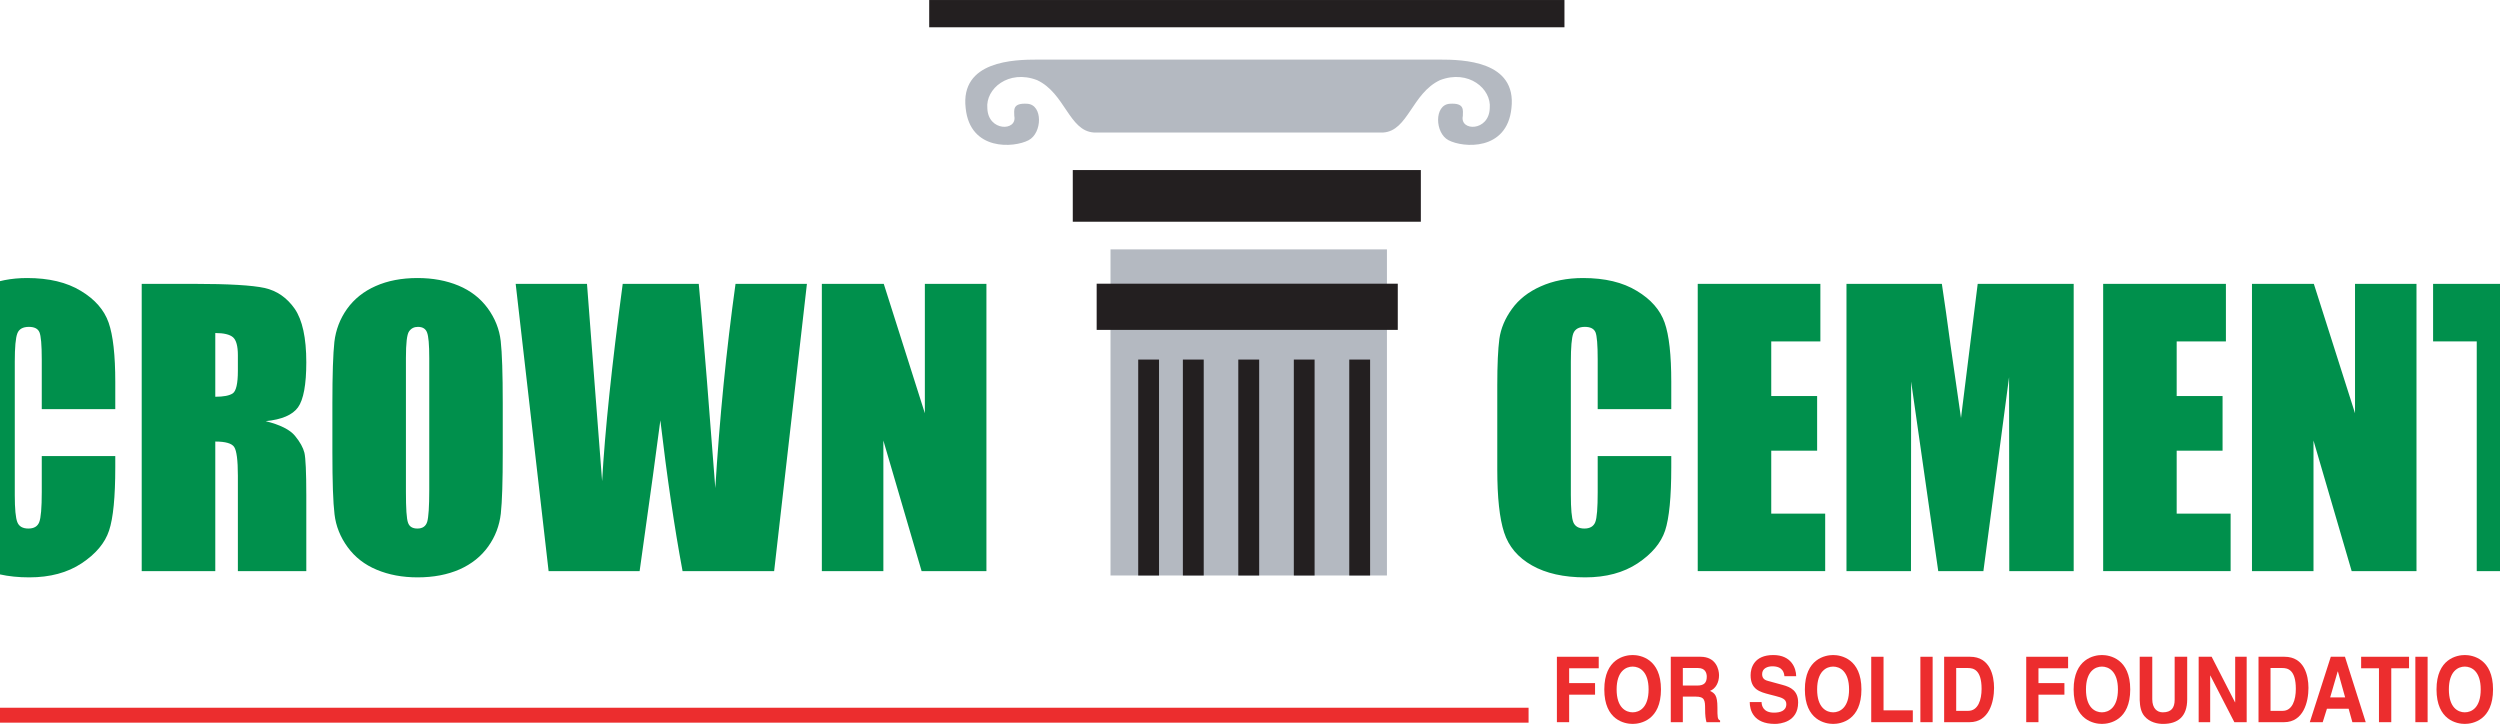<?xml version="1.0" encoding="UTF-8"?>
<svg xmlns="http://www.w3.org/2000/svg" xmlns:xlink="http://www.w3.org/1999/xlink" width="595.28pt" height="172.37pt" viewBox="0 0 595.28 172.37" version="1.1">
<defs>
<clipPath id="clip1">
  <path d="M 0 168 L 364 168 L 364 172.371 L 0 172.371 Z M 0 168 "/>
</clipPath>
<clipPath id="clip2">
  <path d="M 382 155 L 396 155 L 396 172.371 L 382 172.371 Z M 382 155 "/>
</clipPath>
<clipPath id="clip3">
  <path d="M 416 155 L 429 155 L 429 172.371 L 416 172.371 Z M 416 155 "/>
</clipPath>
<clipPath id="clip4">
  <path d="M 429 155 L 444 155 L 444 172.371 L 429 172.371 Z M 429 155 "/>
</clipPath>
<clipPath id="clip5">
  <path d="M 493 155 L 508 155 L 508 172.371 L 493 172.371 Z M 493 155 "/>
</clipPath>
<clipPath id="clip6">
  <path d="M 509 156 L 521 156 L 521 172.371 L 509 172.371 Z M 509 156 "/>
</clipPath>
<clipPath id="clip7">
  <path d="M 580 155 L 594 155 L 594 172.371 L 580 172.371 Z M 580 155 "/>
</clipPath>
<clipPath id="clip8">
  <path d="M 579 67 L 595.281 67 L 595.281 136 L 579 136 Z M 579 67 "/>
</clipPath>
</defs>
<g id="surface1">
<path style=" stroke:none;fill-rule:nonzero;fill:rgb(70.599%,72.499%,75.699%);fill-opacity:1;" d="M 330.246 137.031 L 264.426 137.031 L 264.426 59.383 L 330.246 59.383 L 330.246 137.031 "/>
<g clip-path="url(#clip1)" clip-rule="nonzero">
<path style=" stroke:none;fill-rule:nonzero;fill:rgb(92.2%,17.599%,17.999%);fill-opacity:1;" d="M -20.887 168.52 L -20.887 172.078 L 363.973 172.078 L 363.973 168.52 L -20.887 168.52 "/>
</g>
<path style=" stroke:none;fill-rule:nonzero;fill:rgb(92.2%,17.599%,17.999%);fill-opacity:1;" d="M 373.633 171.961 L 370.715 171.961 L 370.715 156.383 L 380.676 156.383 L 380.676 159.125 L 373.633 159.125 L 373.633 162.656 L 379.801 162.656 L 379.801 165.41 L 373.633 165.41 L 373.633 171.961 "/>
<g clip-path="url(#clip2)" clip-rule="nonzero">
<path style=" stroke:none;fill-rule:nonzero;fill:rgb(92.2%,17.599%,17.999%);fill-opacity:1;" d="M 382.004 164.164 C 382.004 171.496 386.875 172.371 388.758 172.371 C 390.598 172.371 395.496 171.496 395.496 164.164 C 395.496 156.863 390.598 155.973 388.758 155.973 C 386.875 155.973 382.004 156.863 382.004 164.164 M 384.938 164.164 C 384.938 159.809 387.168 158.723 388.758 158.723 C 390.332 158.723 392.551 159.809 392.551 164.164 C 392.551 168.547 390.332 169.613 388.758 169.613 C 387.168 169.613 384.938 168.547 384.938 164.164 "/>
</g>
<path style=" stroke:none;fill-rule:nonzero;fill:rgb(92.2%,17.599%,17.999%);fill-opacity:1;" d="M 397.832 171.961 L 400.703 171.961 L 400.703 165.871 L 403.73 165.871 C 405.883 165.871 406.008 166.703 406.008 168.816 C 406.008 170.43 406.133 171.23 406.336 171.961 L 409.574 171.961 L 409.574 171.555 C 408.938 171.289 408.938 170.723 408.938 168.445 C 408.938 165.551 408.305 165.07 407.176 164.508 C 408.539 163.98 409.324 162.496 409.324 160.789 C 409.324 159.445 408.641 156.383 404.922 156.383 L 397.832 156.383 L 397.832 171.961 M 400.703 163.238 L 400.703 159.066 L 404.336 159.066 C 406.059 159.066 406.402 160.293 406.402 161.125 C 406.402 162.656 405.664 163.238 404.133 163.238 L 400.703 163.238 "/>
<g clip-path="url(#clip3)" clip-rule="nonzero">
<path style=" stroke:none;fill-rule:nonzero;fill:rgb(92.2%,17.599%,17.999%);fill-opacity:1;" d="M 419.449 167.176 C 419.465 168.039 419.852 169.688 422.41 169.688 C 423.797 169.688 425.344 169.312 425.344 167.664 C 425.344 166.453 424.293 166.121 422.805 165.734 L 421.301 165.348 C 419.039 164.754 416.84 164.188 416.84 160.758 C 416.84 159.031 417.684 155.973 422.234 155.973 C 426.547 155.973 427.676 159.094 427.691 161.008 L 424.891 161.008 C 424.816 160.305 424.586 158.656 422.016 158.656 C 420.914 158.656 419.582 159.117 419.582 160.523 C 419.582 161.75 420.473 162 421.062 162.16 L 424.48 163.094 C 426.395 163.609 428.156 164.477 428.156 167.277 C 428.156 171.961 423.848 172.371 422.629 172.371 C 417.504 172.371 416.633 169.086 416.633 167.176 L 419.449 167.176 "/>
</g>
<g clip-path="url(#clip4)" clip-rule="nonzero">
<path style=" stroke:none;fill-rule:nonzero;fill:rgb(92.2%,17.599%,17.999%);fill-opacity:1;" d="M 429.762 164.164 C 429.762 171.496 434.637 172.371 436.496 172.371 C 438.348 172.371 443.227 171.496 443.227 164.164 C 443.227 156.863 438.348 155.973 436.496 155.973 C 434.637 155.973 429.762 156.863 429.762 164.164 M 432.68 164.164 C 432.68 159.809 434.91 158.723 436.496 158.723 C 438.062 158.723 440.285 159.809 440.285 164.164 C 440.285 168.547 438.062 169.613 436.496 169.613 C 434.91 169.613 432.68 168.547 432.68 164.164 "/>
</g>
<path style=" stroke:none;fill-rule:nonzero;fill:rgb(92.2%,17.599%,17.999%);fill-opacity:1;" d="M 448.492 169.141 L 455.465 169.141 L 455.465 171.961 L 445.562 171.961 L 445.562 156.383 L 448.492 156.383 L 448.492 169.141 "/>
<path style=" stroke:none;fill-rule:nonzero;fill:rgb(92.2%,17.599%,17.999%);fill-opacity:1;" d="M 460.184 171.961 L 457.266 171.961 L 457.266 156.383 L 460.184 156.383 L 460.184 171.961 "/>
<path style=" stroke:none;fill-rule:nonzero;fill:rgb(92.2%,17.599%,17.999%);fill-opacity:1;" d="M 462.922 171.961 L 468.973 171.961 C 473.617 171.961 474.809 167.148 474.809 163.793 C 474.809 160.859 473.832 156.383 469.117 156.383 L 462.922 156.383 L 462.922 171.961 M 465.793 159.066 L 468.609 159.066 C 469.863 159.066 471.84 159.445 471.84 164.039 C 471.84 166.617 471.016 169.262 468.645 169.262 L 465.793 169.262 L 465.793 159.066 "/>
<path style=" stroke:none;fill-rule:nonzero;fill:rgb(92.2%,17.599%,17.999%);fill-opacity:1;" d="M 485.383 171.961 L 482.469 171.961 L 482.469 156.383 L 492.438 156.383 L 492.438 159.125 L 485.383 159.125 L 485.383 162.656 L 491.562 162.656 L 491.562 165.41 L 485.383 165.41 L 485.383 171.961 "/>
<g clip-path="url(#clip5)" clip-rule="nonzero">
<path style=" stroke:none;fill-rule:nonzero;fill:rgb(92.2%,17.599%,17.999%);fill-opacity:1;" d="M 493.758 164.164 C 493.758 171.496 498.652 172.371 500.496 172.371 C 502.348 172.371 507.234 171.496 507.234 164.164 C 507.234 156.863 502.348 155.973 500.496 155.973 C 498.652 155.973 493.758 156.863 493.758 164.164 M 496.695 164.164 C 496.695 159.809 498.906 158.723 500.496 158.723 C 502.07 158.723 504.305 159.809 504.305 164.164 C 504.305 168.547 502.07 169.613 500.496 169.613 C 498.906 169.613 496.695 168.547 496.695 164.164 "/>
</g>
<g clip-path="url(#clip6)" clip-rule="nonzero">
<path style=" stroke:none;fill-rule:nonzero;fill:rgb(92.2%,17.599%,17.999%);fill-opacity:1;" d="M 520.797 166.52 C 520.797 170.625 518.586 172.371 515.039 172.371 C 513.758 172.371 511.844 172.02 510.582 170.488 C 509.816 169.539 509.539 168.27 509.488 166.711 L 509.488 156.383 L 512.48 156.383 L 512.48 166.492 C 512.48 168.672 513.625 169.613 514.98 169.613 C 517.008 169.613 517.812 168.547 517.812 166.637 L 517.812 156.383 L 520.797 156.383 L 520.797 166.52 "/>
</g>
<path style=" stroke:none;fill-rule:nonzero;fill:rgb(92.2%,17.599%,17.999%);fill-opacity:1;" d="M 532.223 156.383 L 534.961 156.383 L 534.961 171.961 L 532.027 171.961 L 526.309 160.859 L 526.27 160.859 L 526.27 171.961 L 523.527 171.961 L 523.527 156.383 L 526.621 156.383 L 532.188 167.234 L 532.223 167.234 L 532.223 156.383 "/>
<path style=" stroke:none;fill-rule:nonzero;fill:rgb(92.2%,17.599%,17.999%);fill-opacity:1;" d="M 537.781 171.961 L 543.855 171.961 C 548.48 171.961 549.672 167.148 549.672 163.793 C 549.672 160.859 548.691 156.383 543.969 156.383 L 537.781 156.383 L 537.781 171.961 M 540.641 159.066 L 543.457 159.066 C 544.711 159.066 546.664 159.445 546.664 164.039 C 546.664 166.617 545.863 169.262 543.516 169.262 L 540.641 169.262 L 540.641 159.066 "/>
<path style=" stroke:none;fill-rule:nonzero;fill:rgb(92.2%,17.599%,17.999%);fill-opacity:1;" d="M 554.074 168.754 L 559.238 168.754 L 560.129 171.961 L 563.309 171.961 L 558.363 156.383 L 554.992 156.383 L 549.992 171.961 L 553.066 171.961 L 554.074 168.754 M 556.629 159.898 L 556.688 159.898 L 558.406 166.062 L 554.84 166.062 L 556.629 159.898 "/>
<path style=" stroke:none;fill-rule:nonzero;fill:rgb(92.2%,17.599%,17.999%);fill-opacity:1;" d="M 569.391 171.961 L 566.461 171.961 L 566.461 159.125 L 562.215 159.125 L 562.215 156.383 L 573.621 156.383 L 573.621 159.125 L 569.391 159.125 L 569.391 171.961 "/>
<path style=" stroke:none;fill-rule:nonzero;fill:rgb(92.2%,17.599%,17.999%);fill-opacity:1;" d="M 578.043 171.961 L 575.125 171.961 L 575.125 156.383 L 578.043 156.383 L 578.043 171.961 "/>
<g clip-path="url(#clip7)" clip-rule="nonzero">
<path style=" stroke:none;fill-rule:nonzero;fill:rgb(92.2%,17.599%,17.999%);fill-opacity:1;" d="M 580.164 164.164 C 580.164 171.496 585.043 172.371 586.895 172.371 C 588.75 172.371 593.621 171.496 593.621 164.164 C 593.621 156.863 588.75 155.973 586.895 155.973 C 585.043 155.973 580.164 156.863 580.164 164.164 M 583.105 164.164 C 583.105 159.809 585.312 158.723 586.895 158.723 C 588.492 158.723 590.688 159.809 590.688 164.164 C 590.688 168.547 588.492 169.613 586.895 169.613 C 585.312 169.613 583.105 168.547 583.105 164.164 "/>
</g>
<path style=" stroke:none;fill-rule:nonzero;fill:rgb(0%,56.499%,29.799%);fill-opacity:1;" d="M 27.449 97.422 L 9.945 97.422 L 9.945 85.566 C 9.945 82.113 9.754 79.965 9.391 79.109 C 9.027 78.262 8.191 77.832 6.883 77.832 C 5.449 77.832 4.516 78.355 4.129 79.395 C 3.723 80.43 3.52 82.672 3.52 86.137 L 3.52 117.844 C 3.52 121.16 3.723 123.328 4.129 124.336 C 4.516 125.34 5.395 125.852 6.762 125.852 C 8.094 125.852 8.945 125.34 9.34 124.336 C 9.742 123.312 9.945 120.922 9.945 117.172 L 9.945 108.602 L 27.449 108.602 L 27.449 111.266 C 27.449 118.352 26.961 123.379 25.965 126.348 C 24.992 129.301 22.812 131.891 19.441 134.129 C 16.074 136.355 11.926 137.477 6.969 137.477 C 1.844 137.477 -2.395 136.527 -5.715 134.633 C -9.07 132.75 -11.281 130.141 -12.355 126.801 C -13.441 123.457 -13.977 118.441 -13.977 111.746 L -13.977 91.762 C -13.977 86.84 -13.812 83.148 -13.477 80.68 C -13.133 78.215 -12.137 75.84 -10.5 73.566 C -8.855 71.273 -6.562 69.492 -3.641 68.188 C -0.715 66.875 2.664 66.203 6.461 66.203 C 11.633 66.203 15.918 67.223 19.262 69.266 C 22.605 71.273 24.805 73.801 25.863 76.82 C 26.918 79.836 27.449 84.555 27.449 90.93 L 27.449 97.422 "/>
<path style=" stroke:none;fill-rule:nonzero;fill:rgb(0%,56.499%,29.799%);fill-opacity:1;" d="M 33.742 135.988 L 51.262 135.988 L 51.262 105.137 C 53.699 105.137 55.215 105.574 55.77 106.449 C 56.34 107.316 56.641 109.578 56.641 113.242 L 56.641 135.988 L 72.934 135.988 L 72.934 117.945 C 72.934 112.43 72.77 109.047 72.488 107.82 C 72.188 106.602 71.445 105.238 70.242 103.781 C 69.047 102.316 66.703 101.141 63.258 100.281 C 67.09 99.906 69.656 98.805 70.965 96.984 C 72.27 95.16 72.934 91.562 72.934 86.258 C 72.934 80.43 72.004 76.188 70.176 73.527 C 68.316 70.871 65.922 69.219 62.992 68.566 C 60.066 67.926 54.453 67.59 46.176 67.59 L 33.742 67.59 L 33.742 135.988 M 55.484 80.309 C 56.25 80.988 56.641 82.41 56.641 84.562 L 56.641 88.324 C 56.641 91.332 56.223 93.102 55.438 93.656 C 54.641 94.203 53.238 94.473 51.262 94.473 L 51.262 79.297 C 53.297 79.297 54.719 79.645 55.484 80.309 "/>
<path style=" stroke:none;fill-rule:nonzero;fill:rgb(0%,56.499%,29.799%);fill-opacity:1;" d="M 119.711 95.992 C 119.711 88.953 119.543 84.02 119.227 81.215 C 118.91 78.387 117.871 75.793 116.125 73.391 C 114.371 71.004 112.059 69.215 109.188 68.012 C 106.309 66.812 103.062 66.203 99.422 66.203 C 95.617 66.203 92.289 66.848 89.434 68.121 C 86.578 69.387 84.316 71.199 82.625 73.566 C 80.953 75.93 79.961 78.539 79.621 81.398 C 79.309 84.242 79.145 89.121 79.145 95.992 L 79.145 107.691 C 79.145 114.727 79.309 119.652 79.656 122.473 C 79.984 125.281 81.035 127.895 82.781 130.285 C 84.527 132.68 86.832 134.473 89.715 135.668 C 92.578 136.871 95.824 137.477 99.422 137.477 C 103.23 137.477 106.562 136.836 109.438 135.574 C 112.289 134.305 114.559 132.496 116.258 130.117 C 117.945 127.754 118.926 125.145 119.25 122.285 C 119.566 119.426 119.711 114.555 119.711 107.691 L 119.711 95.992 M 102.211 116.617 C 102.211 120.645 102.039 123.188 101.719 124.254 C 101.387 125.32 100.613 125.852 99.387 125.852 C 98.211 125.852 97.473 125.391 97.156 124.465 C 96.809 123.531 96.656 121.082 96.656 117.129 L 96.656 85.258 C 96.656 81.734 96.891 79.629 97.402 78.91 C 97.906 78.184 98.602 77.832 99.512 77.832 C 100.621 77.832 101.348 78.27 101.68 79.16 C 102.039 80.051 102.211 82.074 102.211 85.258 L 102.211 116.617 "/>
<path style=" stroke:none;fill-rule:nonzero;fill:rgb(0%,56.499%,29.799%);fill-opacity:1;" d="M 192.137 67.59 L 184.332 135.988 L 162.527 135.988 C 160.566 125.48 158.82 113.512 157.238 100.09 C 156.504 105.852 154.859 117.836 152.301 135.988 L 130.629 135.988 L 122.789 67.59 L 139.77 67.59 L 141.594 91.469 L 143.371 114.574 C 144.039 102.598 145.691 86.949 148.277 67.59 L 166.383 67.59 C 166.594 69.605 167.238 77.125 168.293 90.172 L 170.324 116.223 C 171.336 99.645 172.938 83.426 175.137 67.59 L 192.137 67.59 "/>
<path style=" stroke:none;fill-rule:nonzero;fill:rgb(0%,56.499%,29.799%);fill-opacity:1;" d="M 234.879 67.59 L 234.879 135.988 L 219.445 135.988 L 210.34 104.891 L 210.34 135.988 L 195.691 135.988 L 195.691 67.59 L 210.434 67.59 L 220.219 98.398 L 220.219 67.59 L 234.879 67.59 "/>
<path style=" stroke:none;fill-rule:nonzero;fill:rgb(0%,56.499%,29.799%);fill-opacity:1;" d="M 397.949 97.422 L 380.43 97.422 L 380.43 85.566 C 380.43 82.113 380.254 79.965 379.902 79.109 C 379.531 78.262 378.691 77.832 377.379 77.832 C 375.957 77.832 375.031 78.355 374.621 79.395 C 374.23 80.43 374.039 82.672 374.039 86.137 L 374.039 117.844 C 374.039 121.16 374.23 123.328 374.621 124.336 C 375.031 125.34 375.906 125.852 377.262 125.852 C 378.574 125.852 379.449 125.34 379.852 124.336 C 380.254 123.312 380.43 120.922 380.43 117.172 L 380.43 108.602 L 397.949 108.602 L 397.949 111.266 C 397.949 118.352 397.461 123.379 396.48 126.348 C 395.496 129.301 393.309 131.891 389.953 134.129 C 386.586 136.355 382.426 137.477 377.469 137.477 C 372.348 137.477 368.117 136.527 364.777 134.633 C 361.449 132.75 359.234 130.141 358.152 126.801 C 357.055 123.457 356.52 118.441 356.52 111.746 L 356.52 91.762 C 356.52 86.84 356.695 83.148 357.016 80.68 C 357.367 78.215 358.359 75.84 360.008 73.566 C 361.652 71.273 363.93 69.492 366.863 68.188 C 369.781 66.875 373.164 66.203 376.957 66.203 C 382.145 66.203 386.41 67.223 389.75 69.266 C 393.105 71.273 395.309 73.801 396.371 76.82 C 397.438 79.836 397.949 84.555 397.949 90.93 L 397.949 97.422 "/>
<path style=" stroke:none;fill-rule:nonzero;fill:rgb(0%,56.499%,29.799%);fill-opacity:1;" d="M 404.25 67.59 L 433.453 67.59 L 433.453 81.297 L 421.754 81.297 L 421.754 94.301 L 432.68 94.301 L 432.68 107.312 L 421.754 107.312 L 421.754 122.301 L 434.598 122.301 L 434.598 135.988 L 404.25 135.988 L 404.25 67.59 "/>
<path style=" stroke:none;fill-rule:nonzero;fill:rgb(0%,56.499%,29.799%);fill-opacity:1;" d="M 493.77 67.59 L 493.77 135.988 L 478.434 135.988 L 478.383 89.82 L 472.27 135.988 L 461.52 135.988 L 455.062 90.855 L 455.027 135.988 L 439.668 135.988 L 439.668 67.59 L 462.379 67.59 C 463.008 71.723 463.691 76.559 464.438 82.137 L 466.938 99.535 L 470.914 67.59 L 493.77 67.59 "/>
<path style=" stroke:none;fill-rule:nonzero;fill:rgb(0%,56.499%,29.799%);fill-opacity:1;" d="M 500.789 67.59 L 530.016 67.59 L 530.016 81.297 L 518.293 81.297 L 518.293 94.301 L 529.219 94.301 L 529.219 107.312 L 518.293 107.312 L 518.293 122.301 L 531.137 122.301 L 531.137 135.988 L 500.789 135.988 L 500.789 67.59 "/>
<path style=" stroke:none;fill-rule:nonzero;fill:rgb(0%,56.499%,29.799%);fill-opacity:1;" d="M 575.395 67.59 L 575.395 135.988 L 559.961 135.988 L 550.871 104.891 L 550.871 135.988 L 536.223 135.988 L 536.223 67.59 L 550.953 67.59 L 560.758 98.398 L 560.758 67.59 L 575.395 67.59 "/>
<g clip-path="url(#clip8)" clip-rule="nonzero">
<path style=" stroke:none;fill-rule:nonzero;fill:rgb(0%,56.499%,29.799%);fill-opacity:1;" d="M 617.676 67.59 L 617.676 81.297 L 607.273 81.297 L 607.273 135.988 L 589.742 135.988 L 589.742 81.297 L 579.348 81.297 L 579.348 67.59 L 617.676 67.59 "/>
</g>
<path style=" stroke:none;fill-rule:nonzero;fill:rgb(13.699%,12.199%,12.5%);fill-opacity:1;" d="M 338.32 52.797 L 255.441 52.797 L 255.441 40.492 L 338.32 40.492 L 338.32 52.797 "/>
<path style=" stroke:none;fill-rule:nonzero;fill:rgb(13.699%,12.199%,12.5%);fill-opacity:1;" d="M 372.516 6.496 L 221.254 6.496 L 221.254 0.004 L 372.516 0.004 L 372.516 6.496 "/>
<path style=" stroke:none;fill-rule:nonzero;fill:rgb(13.699%,12.199%,12.5%);fill-opacity:1;" d="M 332.828 78.551 L 261.129 78.551 L 261.129 67.551 L 332.828 67.551 L 332.828 78.551 "/>
<path style=" stroke:none;fill-rule:nonzero;fill:rgb(13.699%,12.199%,12.5%);fill-opacity:1;" d="M 275.977 137.031 L 271.023 137.031 L 271.023 85.617 L 275.977 85.617 L 275.977 137.031 "/>
<path style=" stroke:none;fill-rule:nonzero;fill:rgb(13.699%,12.199%,12.5%);fill-opacity:1;" d="M 286.621 137.031 L 281.656 137.031 L 281.656 85.617 L 286.621 85.617 L 286.621 137.031 "/>
<path style=" stroke:none;fill-rule:nonzero;fill:rgb(13.699%,12.199%,12.5%);fill-opacity:1;" d="M 299.824 137.031 L 294.852 137.031 L 294.852 85.617 L 299.824 85.617 L 299.824 137.031 "/>
<path style=" stroke:none;fill-rule:nonzero;fill:rgb(13.699%,12.199%,12.5%);fill-opacity:1;" d="M 313.02 137.031 L 308.074 137.031 L 308.074 85.617 L 313.02 85.617 L 313.02 137.031 "/>
<path style=" stroke:none;fill-rule:nonzero;fill:rgb(13.699%,12.199%,12.5%);fill-opacity:1;" d="M 326.238 137.031 L 321.277 137.031 L 321.277 85.617 L 326.238 85.617 L 326.238 137.031 "/>
<path style=" stroke:none;fill-rule:nonzero;fill:rgb(70.599%,72.499%,75.699%);fill-opacity:1;" d="M 260.441 31.551 C 254.539 31.156 253.605 22.199 246.945 19.078 C 240.129 16.469 234.645 21.16 235.098 25.777 C 235.266 31.363 242.297 31.281 241.512 27.605 C 241.512 26.281 240.977 24.453 244.656 24.711 C 248.34 24.984 248.191 31.672 244.926 33.383 C 241.465 35.215 230.988 36.016 229.938 25.762 C 228.613 14.457 241.512 14.191 247.031 14.191 L 342.793 14.191 C 348.32 14.191 361.195 14.457 359.891 25.762 C 358.84 36.016 348.363 35.215 344.902 33.383 C 341.641 31.672 341.473 24.984 345.172 24.711 C 348.832 24.453 348.32 26.281 348.32 27.605 C 347.52 31.281 354.535 31.363 354.727 25.777 C 355.18 21.16 349.691 16.469 342.891 19.078 C 336.215 22.199 335.273 31.156 329.387 31.551 L 260.441 31.551 "/>
</g>
</svg>
